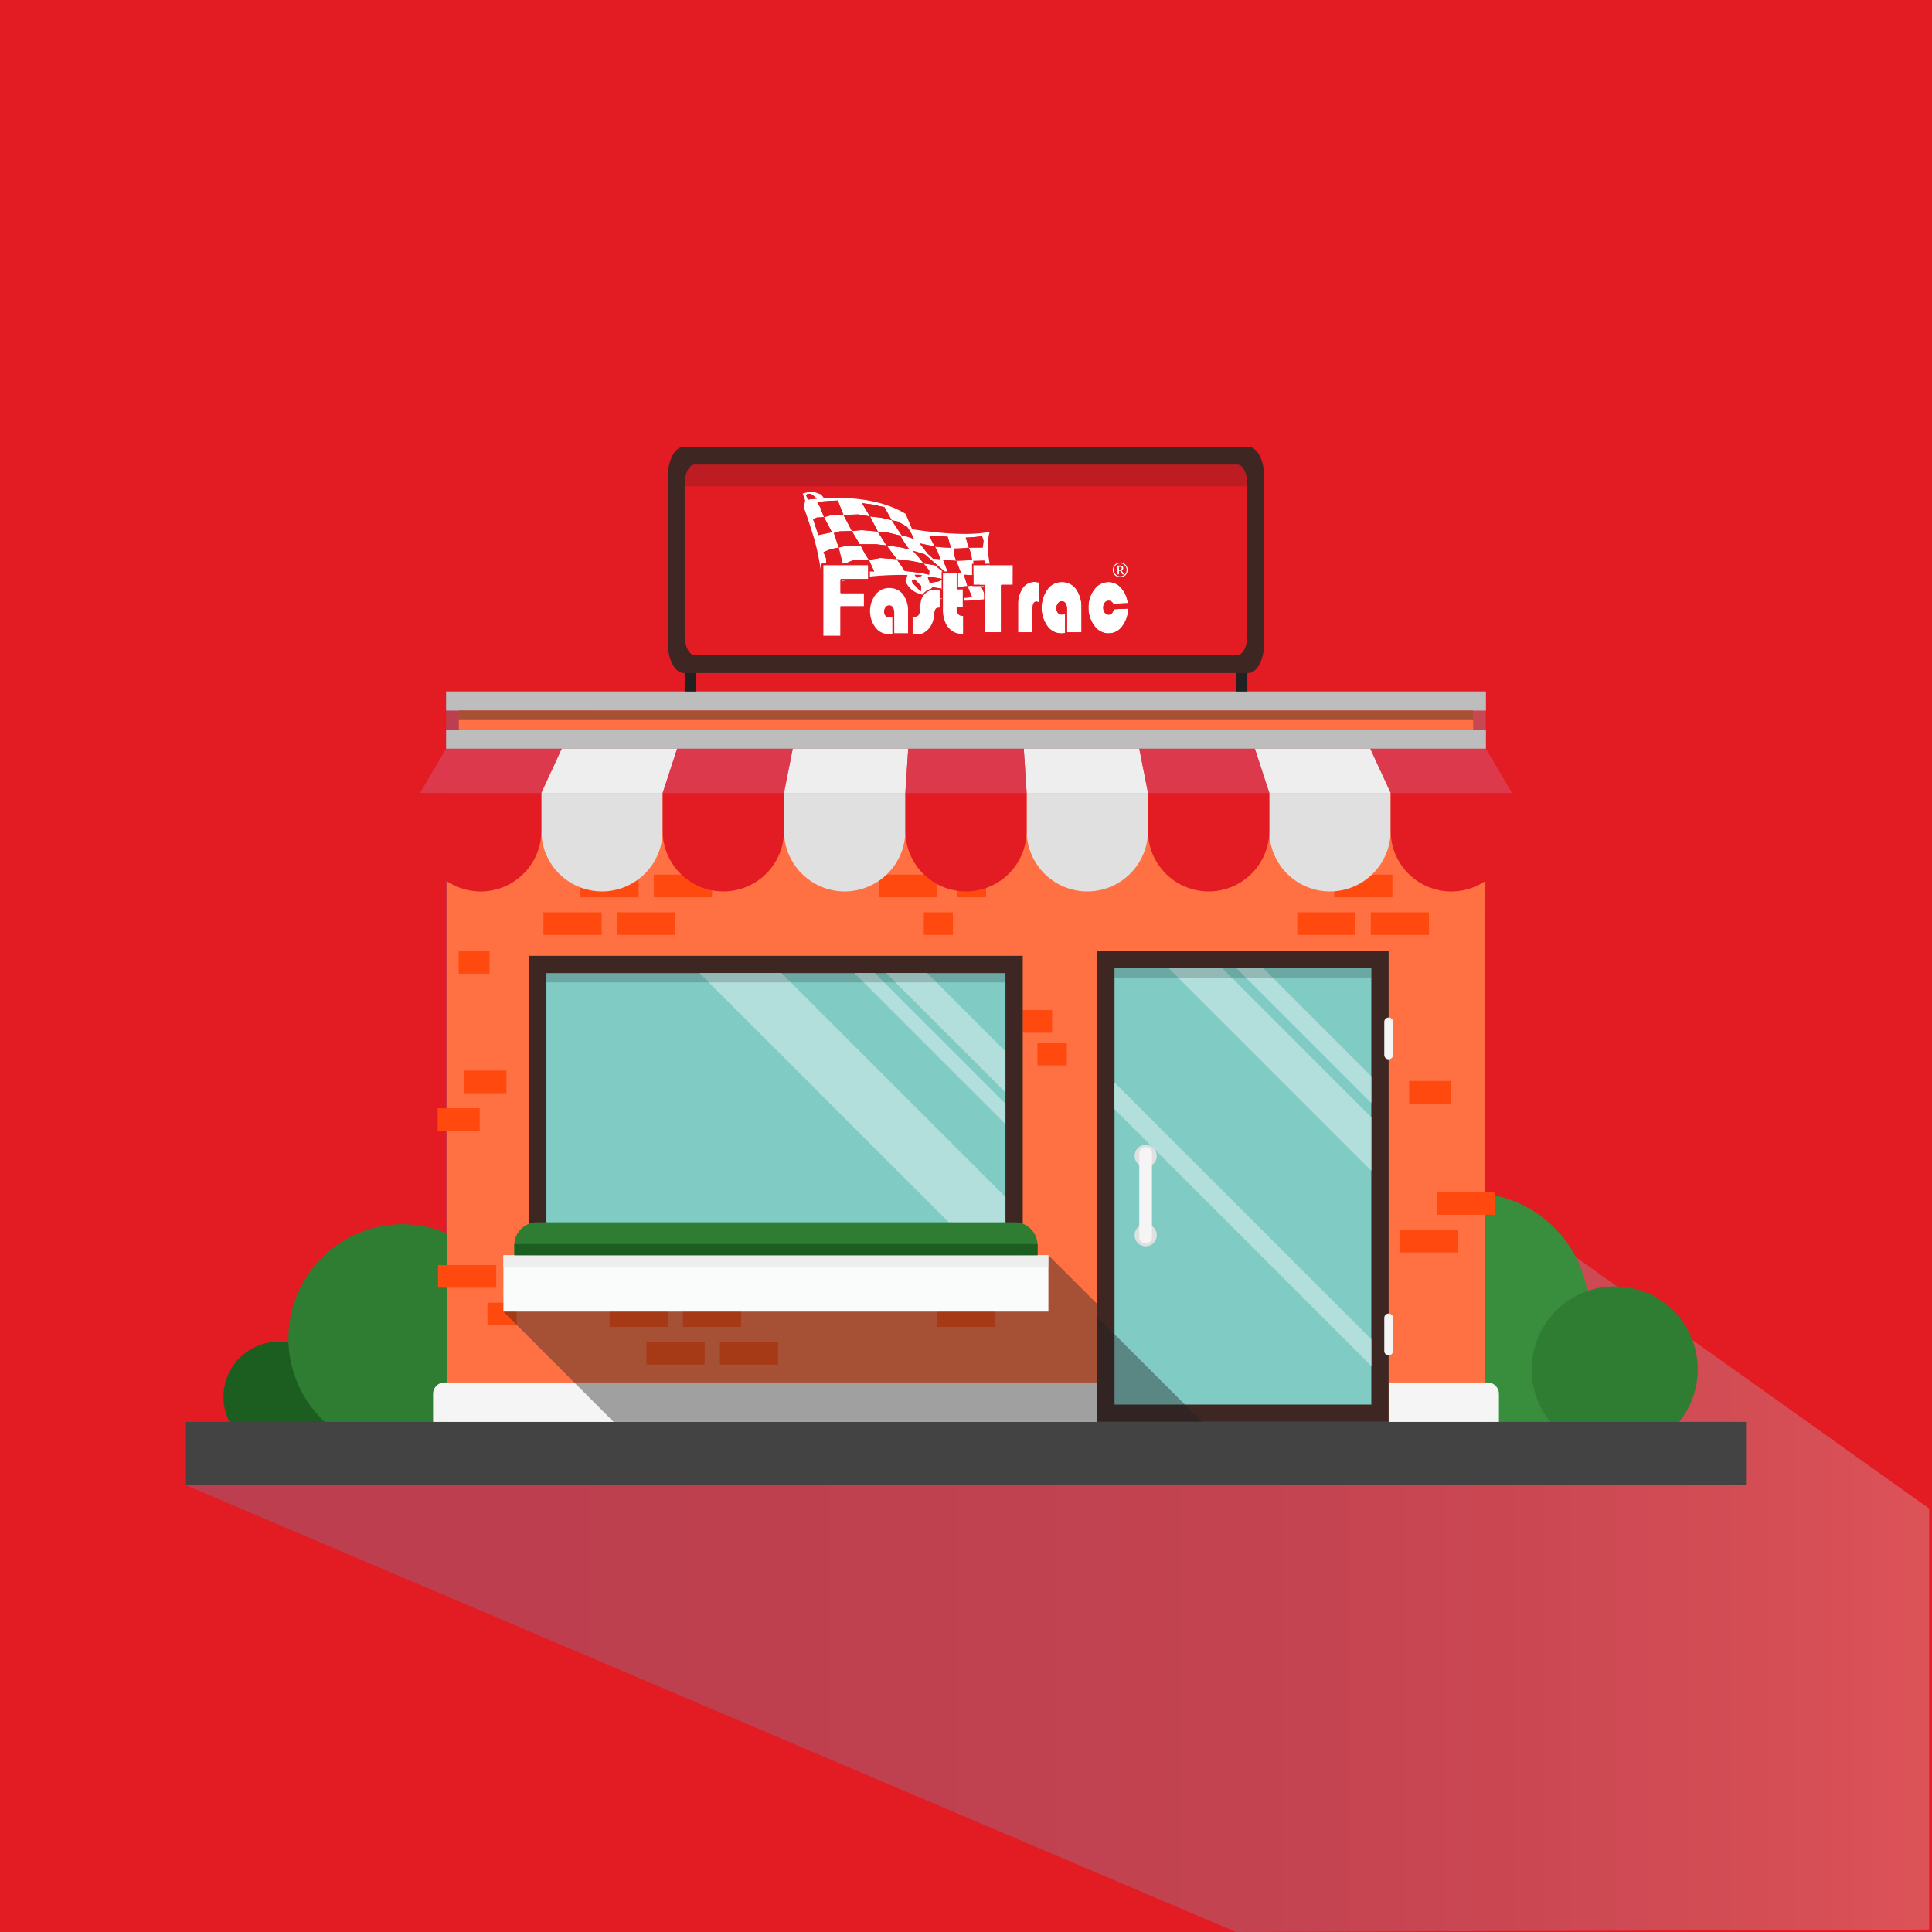 <svg xmlns="http://www.w3.org/2000/svg" xmlns:xlink="http://www.w3.org/1999/xlink" viewBox="0 0 800 800"><defs><linearGradient id="9c993c80-58cc-42ab-8464-23750ea943a4" x1="77" y1="543.16" x2="798.82" y2="543.16" gradientUnits="userSpaceOnUse"><stop offset="0" stop-color="#668eb0"/><stop offset="0.3" stop-color="#6990b1"/><stop offset="0.48" stop-color="#7195b3"/><stop offset="0.64" stop-color="#7f9db7"/><stop offset="0.77" stop-color="#94aabd"/><stop offset="0.89" stop-color="#aebac4"/><stop offset="1" stop-color="#ccc"/></linearGradient></defs><title>store-icon</title><g style="isolation:isolate"><g id="c59e3690-93bb-490a-b661-2bb4dec3cd61" data-name="Store"><rect width="800" height="800" fill="#e31b23"/><path d="M798.82,624.65V799l-287.07,1L77,615c-.1-.21,107.56-5.33,107.53-13.14-.09-26.93.19-85.86.19-85.86V286.32H615.28l-.53,207.32Z" opacity="0.31" fill="url(#9c993c80-58cc-42ab-8464-23750ea943a4)" style="mix-blend-mode:multiply"/><path d="M608.78,493.9a49.22,49.22,0,0,0-49.22,49.23v64.48H658V543.13A49.23,49.23,0,0,0,608.78,493.9Z" fill="#388e3c"/><circle cx="668.62" cy="567.05" r="34.38" fill="#2e7d32"/><circle cx="115.96" cy="578.56" r="22.87" transform="matrix(0.92, -0.39, 0.39, 0.92, -216.94, 91.37)" fill="#1b5e20"/><circle cx="166.66" cy="554.18" r="47.25" transform="translate(-410.85 591.13) rotate(-76.92)" fill="#2e7d32"/><rect x="77" y="588.77" width="646" height="26.27" fill="#434343"/><rect x="185.25" y="319.18" width="429.49" height="269.58" fill="#ff7043"/><path d="M616,572.46H575v16.31h45.67v-11.6A4.71,4.71,0,0,0,616,572.46Z" fill="#f5f5f5"/><rect x="454.33" y="393.79" width="120.67" height="194.97" fill="#3e2723"/><rect x="461.5" y="400.96" width="106.33" height="180.64" fill="#80cbc4"/><polygon points="567.83 445.66 567.83 456.74 512.05 400.96 523.13 400.96 567.83 445.66" fill="#b2dfdb"/><polygon points="567.83 554.56 567.83 565.63 461.5 459.3 461.5 448.23 567.83 554.56" fill="#b2dfdb"/><polygon points="567.83 462.63 567.83 484.79 484 400.96 506.16 400.96 567.83 462.63" fill="#b2dfdb"/><rect x="461.5" y="400.96" width="106.33" height="3.83" fill="#212121" opacity="0.2" style="mix-blend-mode:multiply"/><polygon points="454.33 545.32 454.33 588.77 497.78 588.77 454.33 545.32" fill="#212121" opacity="0.4" style="mix-blend-mode:multiply"/><path d="M479,478.63a4.59,4.59,0,1,1-4.58-4.59A4.58,4.58,0,0,1,479,478.63Z" fill="#e0e0e0"/><path d="M479,511.46a4.59,4.59,0,1,1-4.58-4.58A4.58,4.58,0,0,1,479,511.46Z" fill="#e0e0e0"/><path d="M474.38,475a2.63,2.63,0,0,0-2.63,2.63v34.75a2.63,2.63,0,0,0,5.25,0V477.67A2.63,2.63,0,0,0,474.38,475Z" fill="#f5f5f5"/><path d="M184,572.46H454.33a0,0,0,0,1,0,0v16.31a0,0,0,0,1,0,0h-275a0,0,0,0,1,0,0v-11.6A4.71,4.71,0,0,1,184,572.46Z" fill="#f5f5f5"/><rect x="184.72" y="302.13" width="430.57" height="7.9" fill="#bdbdbd"/><rect x="184.72" y="286.32" width="430.57" height="7.9" fill="#bdbdbd"/><rect x="190" y="294.22" width="420" height="7.9" fill="#ff7043"/><rect x="190" y="294.22" width="420" height="3.95" fill="#212121" opacity="0.4" style="mix-blend-mode:multiply"/><rect x="537.18" y="377.77" width="24.09" height="9.37" fill="#ff490f"/><rect x="567.61" y="377.77" width="24.09" height="9.37" fill="#ff490f"/><rect x="552.49" y="362.18" width="24.09" height="9.37" fill="#ff490f"/><rect x="579.65" y="509.24" width="24.09" height="9.37" fill="#ff490f"/><rect x="594.96" y="493.64" width="24.09" height="9.37" fill="#ff490f"/><rect x="225.02" y="377.77" width="24.09" height="9.37" fill="#ff490f"/><rect x="255.44" y="377.77" width="24.09" height="9.37" fill="#ff490f"/><rect x="240.33" y="362.18" width="24.09" height="9.37" fill="#ff490f"/><rect x="270.75" y="362.18" width="24.09" height="9.37" fill="#ff490f"/><rect x="298.11" y="555.69" width="24.09" height="9.37" transform="translate(620.31 1120.75) rotate(180)" fill="#ff490f"/><rect x="387.95" y="540.09" width="24.09" height="9.37" transform="translate(800 1089.55) rotate(180)" fill="#ff490f"/><rect x="267.69" y="555.69" width="24.09" height="9.37" transform="translate(559.46 1120.75) rotate(180)" fill="#ff490f"/><rect x="282.8" y="540.09" width="24.09" height="9.37" transform="translate(589.69 1089.55) rotate(180)" fill="#ff490f"/><rect x="252.38" y="540.09" width="24.09" height="9.37" transform="translate(528.85 1089.55) rotate(180)" fill="#ff490f"/><rect x="181.23" y="458.91" width="17.41" height="9.37" fill="#ff490f"/><rect x="192.29" y="443.31" width="17.41" height="9.37" fill="#ff490f"/><path d="M575,421.33a1.81,1.81,0,0,0-1.8,1.8v13.71a1.8,1.8,0,0,0,3.6,0V423.13A1.81,1.81,0,0,0,575,421.33Z" fill="#f5f5f5"/><path d="M575,543.92a1.8,1.8,0,0,0-1.8,1.8v13.71a1.8,1.8,0,0,0,3.6,0V545.72A1.8,1.8,0,0,0,575,543.92Z" fill="#f5f5f5"/><rect x="382.52" y="377.77" width="12.05" height="9.37" fill="#ff490f"/><rect x="396.27" y="362.18" width="12.05" height="9.37" fill="#ff490f"/><rect x="364.03" y="362.18" width="24.09" height="9.37" fill="#ff490f"/><rect x="201.86" y="539.44" width="12.05" height="9.37" fill="#ff490f"/><rect x="181.37" y="523.84" width="24.09" height="9.37" fill="#ff490f"/><rect x="583.5" y="447.6" width="17.39" height="9.37" fill="#ff490f"/><rect x="423.5" y="418.25" width="12.16" height="9.37" fill="#ff490f"/><rect x="429.58" y="431.76" width="12.16" height="9.37" fill="#ff490f"/><path d="M224.16,344a25.12,25.12,0,0,0,25.12,25.12h0A25.12,25.12,0,0,0,274.4,344V328.34H224.16Z" fill="#e0e0e0"/><path d="M324.64,344a25.12,25.12,0,0,0,25.12,25.12h0A25.12,25.12,0,0,0,374.88,344V328.34H324.64Z" fill="#e0e0e0"/><path d="M425.12,344a25.12,25.12,0,0,0,25.12,25.12h0A25.12,25.12,0,0,0,475.36,344V328.34H425.12Z" fill="#e0e0e0"/><path d="M525.6,328.34V344a25.12,25.12,0,0,0,25.12,25.12h0A25.12,25.12,0,0,0,575.84,344V328.34Z" fill="#e0e0e0"/><polygon points="224.16 328.34 274.4 328.34 280.4 310.03 232.56 310.03 224.16 328.34" fill="#eee"/><polygon points="324.64 328.34 374.88 328.34 376.08 310.03 328.24 310.03 324.64 328.34" fill="#eee"/><polygon points="423.92 310.03 425.12 328.34 475.36 328.34 471.76 310.03 423.92 310.03" fill="#eee"/><polygon points="567.44 310.03 519.6 310.03 525.6 328.34 575.84 328.34 567.44 310.03" fill="#eee"/><path d="M173.91,344A25.12,25.12,0,0,0,199,369.13h0A25.12,25.12,0,0,0,224.16,344V328.34H173.91Z" fill="#e31b23"/><path d="M274.4,344a25.12,25.12,0,0,0,25.12,25.12h0A25.12,25.12,0,0,0,324.64,344V328.34H274.4Z" fill="#e31b23"/><path d="M374.88,344a25.12,25.12,0,0,0,50.24,0V328.34H374.88Z" fill="#e31b23"/><path d="M475.36,344a25.12,25.12,0,0,0,25.12,25.12h0A25.12,25.12,0,0,0,525.6,344V328.34H475.36Z" fill="#e31b23"/><path d="M575.84,328.34V344A25.12,25.12,0,0,0,601,369.13h0A25.12,25.12,0,0,0,626.09,344V328.34Z" fill="#e31b23"/><polygon points="173.91 328.34 224.16 328.34 232.56 310.03 184.72 310.03 173.91 328.34" fill="#dc394d"/><polygon points="274.4 328.34 324.64 328.34 328.24 310.03 280.4 310.03 274.4 328.34" fill="#dc394d"/><polygon points="376.08 310.03 374.88 328.34 425.12 328.34 423.92 310.03 376.08 310.03" fill="#dc394d"/><polygon points="471.76 310.03 475.36 328.34 525.6 328.34 519.6 310.03 471.76 310.03" fill="#dc394d"/><polygon points="615.28 310.03 567.44 310.03 575.84 328.34 626.09 328.34 615.28 310.03" fill="#dc394d"/><rect x="189.93" y="393.79" width="12.77" height="9.37" fill="#ff490f"/><rect x="219.09" y="395.79" width="204.41" height="124" fill="#3e2723"/><rect x="226.26" y="402.96" width="190.08" height="109.67" fill="#80cbc4"/><polygon points="416.33 435.32 416.33 452.29 367 402.96 383.97 402.96 416.33 435.32" fill="#b2dfdb"/><polygon points="416.33 457.01 416.33 465.49 353.8 402.96 362.29 402.96 416.33 457.01" fill="#b2dfdb"/><polygon points="416.33 495.66 416.33 512.63 399.36 512.63 289.69 402.96 323.63 402.96 416.33 495.66" fill="#b2dfdb"/><rect x="226.26" y="402.96" width="190.08" height="3.83" fill="#212121" opacity="0.2" style="mix-blend-mode:multiply"/><rect x="208.45" y="519.79" width="225.69" height="23.33" fill="#fafbfb"/><path d="M420.15,506.13H222.44a9.48,9.48,0,0,0-9.48,9.48v4.18H429.63v-4.18A9.47,9.47,0,0,0,420.15,506.13Z" fill="#2e7d32"/><rect x="208.45" y="519.79" width="225.69" height="5" fill="#eee"/><path d="M429.61,515.13H213c0,.16,0,.32,0,.48v4.18H429.63v-4.18C429.63,515.45,429.61,515.29,429.61,515.13Z" fill="#1b5e20"/><polygon points="454.33 539.98 454.33 588.77 254.09 588.77 208.45 543.13 434.14 543.13 434.14 519.79 454.33 539.98" fill="#212121" opacity="0.4" style="mix-blend-mode:multiply"/><path d="M516.88,185H283.12c-3.65,0-6.62,5.63-6.62,12.57v68.54c0,6.95,3,12.58,6.62,12.58H516.88c3.65,0,6.62-5.63,6.62-12.58V197.53C523.5,190.59,520.53,185,516.88,185Z" fill="#3e2723"/><path d="M512.36,192.39H287.64c-2.28,0-4.14,3.62-4.14,8.08v62.67c0,4.46,1.86,8.08,4.14,8.08H512.36c2.28,0,4.14-3.62,4.14-8.08V200.47C516.5,196,514.64,192.39,512.36,192.39Z" fill="#e31b23"/><path d="M516.5,200.47v.9h-233v-.9c0-4.46,1.85-8.08,4.14-8.08H512.36C514.65,192.39,516.5,196,516.5,200.47Z" fill="#212121" opacity="0.2" style="mix-blend-mode:multiply"/><rect x="283.5" y="278.65" width="4.75" height="7.67" fill="#212121"/><rect x="511.75" y="278.65" width="4.75" height="7.67" fill="#212121"/><g id="16fa176c-2bb5-474a-8f08-eebc25625632" data-name="Flag"><path d="M409.82,220.18c-11.1,2.51-32.15-1.05-32.15-1.05L375,212.79c-10.53-6.5-25-7-33.82-6.52l-1.23-1.55-2.41-.86-2.6-.22-2.55.74,1,2.77-.53,3s1.41,3.66,3.93,11.81,3.27,16.11,3.54,16.84a20.1,20.1,0,0,0,1.7,2.66l.22,2.87.46.87,1.2,17.91.67-.17-1.22-19.76,1.39-.13,1.07,19.58,1.1-.28.75-21.32c12.44-3.51,28.09-2.93,28.09-2.93l-.82,2.57a9.12,9.12,0,0,0,4.84,4.86c10.19,3.74,19.92,3.49,26.6,2.74,4.27-.48,7.78-1.13,7.78-1.13C406.43,229.54,409.82,220.18,409.82,220.18ZM406.61,222l.6,1.88-.26,2.83-5.8.07-1.29-4.18A48,48,0,0,0,406.61,222Zm-19.5,4.34-2.38-4.49,7.67.38,1.35,4.55s-.8,0-1.87-.06h0c-.86,0-1.71-.08-2.56-.15s-1.61-.14-2.18-.24h0l1.05,2,1.19,3.15h0l-.74,0-2.27-.16-2.27-2.09L380.85,225l6.27,1.31h0Zm-7.23,2.26h0l.39.11,2.1.63.07,0,.45.15,8,6.94.82.89-.14.63h0l-1.25-1.34L387,234l-.14,0-.2,0h0l-4.19-.66-2.37-3L378,228.16A11.44,11.44,0,0,1,379.88,228.6ZM355.38,213l4.86.86-3.3-5.52,4.38.58,4.91,1.1,3,5.4,2.59.53.4.24v0l1.72,1,1.73,1a25.18,25.18,0,0,1,2.77,5h0v0a23.3,23.3,0,0,0-4.06-1.35h0c-.34-.08-.67-.14-1-.2l-4.15-6.29-4.16-1-4.82-.57,3.23,6.26-6.59-.59-4.12.37s-2.67-5.1-3.49-6.63Zm-20.88-6.14-.72-1.84.69-.58,1.41.12,2.44,1.9C336.66,206.61,335.35,206.76,334.5,206.87Zm2.21,8.21h0l1.5-.76,3-.16-1.44-3.82-1.35-2.45s5.13-.58,8.52-.59l2.35,6-4.34-.2-3.73,1.07,3.28,6.21h0l-5.61,1.2Zm9.46,18.41-3.87,2.15-.26-4.43L341,228.62l2.86-1.18,3.42-.72s.8,3.49,1.66,6.54Zm10.91,3L351,238.08h0L349.64,236l-.45-2.32,4.74-2,5.83.09h0l1,2.2,1.21,2.64Zm6.8-5.37-4.12.66a40.26,40.26,0,0,1-3.28-5.71l-5.88-.14-3.33.78-2-6,2.4-.71,1.9-.05h0l3.13-.08,2.21,3.73h0l1,1.75h6.75l4.42.53-3.7-5.79,4.29.43,5,1.24s2.12,3.52,3.76,5.69l-3.71-.87-5.6-.7,4.13,5.61-7-.47-.46.07Zm16.6,13-2.33-2.44-.63-1.1,1.21-.68,2.71,2.75-.06,2.11Zm1.38-5.8-1.18.5h0l-1.07.46-.86-1.25,1.78,0,1.33.25Zm-.48-1.08-6.74-.83-.07-.1-3.27-4.79,6.11.76,5,1,2.39,3-.12,1.66Zm3.62,4.12-.91-2.64,5.4.83h0l.5.23h0l.42.19-1.95.83L387,241l-1.72.28h0Zm7.43,6.27-1.66.1-.56,0-3.6-.56-1.53-2.67,1-1.32,3.62.49,2.71,3.92h0ZM390.86,243l-.66-1.27h0l1.73-.5,1.79-1.29h0l2,2.93h0v0Zm5.44-5.61-3.64-.05-2.13-5.45,5.44.34-.72-2,0-.33L395,228h0l-.09-.86a51.46,51.46,0,0,0,6.2-.38,16.21,16.21,0,0,1,1.33,5c-1.35.27-6.5.39-6.5.39l2,5.22Zm7.55,5-3.25.3,1.92,4.61-4.16.32-1.89-4.53,4.13-.4L399.14,238l1.59.09h0l1.61.09,1.92-.31s-.86-3.23-.94-3.61-.28-2-.28-2l4.55-.12s.9,3.57,1.67,5.62l-4.62.68,1,3.76-1.83.17Zm8.26,3.91c-.48.05-4.24.24-4.24.24h0l-.47-1.17h0l-1-2.38,4.29-.28,2.54,3.39-1.13.19Z" fill="#fff"/><polygon points="393.72 239.91 391.93 241.2 393.72 239.91 393.72 239.91" fill="#e31b23"/><polygon points="389.72 243.7 392.42 247.62 392.43 247.62 389.72 243.7" fill="#e31b23"/><polygon points="352.75 219.91 349.62 219.99 354.96 223.64 352.75 219.91" fill="#e31b23"/><path d="M356.88,219.54l6.59.59-3.23-6.26-4.86-.86-6.11.27c.82,1.53,3.49,6.63,3.49,6.63Z" fill="#e31b23"/><polygon points="390.85 242.96 390.2 241.71 390.2 241.71 390.86 242.98 395.72 242.87 395.71 242.84 390.85 242.96" fill="#e31b23"/><polygon points="386.61 247.19 385.08 244.53 386.61 247.2 390.21 247.76 390.77 247.73 390.21 247.76 386.61 247.19" fill="#e31b23"/><polygon points="384.11 238.72 389.5 239.55 389.49 239.55 384.09 238.72 385 241.36 385.27 241.31 384.95 241.14 384.11 238.72" fill="#e31b23"/><polygon points="387.01 241.04 388.47 240.8 390.42 239.97 390 239.78 387.33 240.99 387.01 241.04" fill="#e31b23"/><polygon points="369.23 215.43 366.23 210.03 361.32 208.93 356.94 208.35 360.24 213.87 365.06 214.44 369.23 215.43" fill="#e31b23"/><path d="M407.87,246.53s3.76-.19,4.24-.24c-.48.05-4.19.24-4.24.24Z" fill="#e31b23"/><path d="M410.73,242.7l-4.29.28,1,2.38c1.89.28,4.35.41,5.67.47l.19.25s-.84.16-1.12.2l1.13-.19Z" fill="#e31b23"/><path d="M404.64,238.45l4.62-.68c-.77-2.05-1.67-5.62-1.67-5.62l-4.55.12s.21,1.59.28,2,.94,3.61.94,3.61l-1.92.31-1.61-.09,1.8,3.23,1.32,1.09,1.83-.17Z" fill="#e31b23"/><path d="M401.14,226.79a51.46,51.46,0,0,1-6.2.38l.09.86,1.24.52,1.42,1.86.52,1.72-2.24.08-.71-2,0-.32,0,.33.72,2s5.15-.12,6.5-.39A16.21,16.21,0,0,0,401.14,226.79Z" fill="#e31b23"/><path d="M340.54,212.44l1.77,1.39-1.13.32,3.29,6.22h0l-3.28-6.21,3.73-1.07,4.34.2-2.35-6c-3.39,0-8.52.59-8.52.59l1.35,2.45,1.44,3.82h0Z" fill="#e31b23"/><polygon points="336.71 215.08 338.86 221.57 336.72 215.07 336.71 215.08" fill="#e31b23"/><polygon points="361.96 236.61 357.07 236.48 351.02 238.07 351.02 238.08 357.08 236.49 361.97 236.62 360.76 233.98 361.96 236.61" fill="#e31b23"/><polygon points="380.53 238.07 378.75 238.03 379.61 239.28 380.68 238.82 379.36 238.04 380.54 238.07 381.86 238.31 381.86 238.31 380.53 238.07" fill="#e31b23"/><path d="M382.44,229.36l.45.15Z" fill="#e31b23"/><polygon points="371.3 231.52 367.17 225.91 362.75 225.38 357.51 225.39 361.74 228.28 363.88 231.13 364.34 231.05 371.3 231.52" fill="#e31b23"/><path d="M380.27,228.71l2.1.63Z" fill="#e31b23"/><polygon points="388.63 231.46 389.37 231.5 389.36 231.49 389.37 231.5 388.63 231.46" fill="#e31b23"/><polygon points="386.83 233.98 386.97 234 386.97 234 386.83 233.98" fill="#e31b23"/><path d="M382.44,233.29l4.19.66-6.75-5.35a11.44,11.44,0,0,0-1.87-.44l2.06,2.11Z" fill="#e31b23"/><path d="M378.42,223.26h0a25.18,25.18,0,0,0-2.77-5l-1.73-1,1.73,1.05A24.36,24.36,0,0,1,378.42,223.26Z" fill="#e31b23"/><path d="M374.37,221.92l-1.93-4.14-.23-1.58-.4-.24-2.59-.53,4.15,6.29C373.7,221.78,374,221.84,374.37,221.92Z" fill="#e31b23"/><polygon points="387.12 226.34 387.12 226.34 380.85 225.03 384.09 229.21 380.85 225.04 387.12 226.34" fill="#e31b23"/><polygon points="391.6 237.96 391.61 237.97 391.75 237.34 390.93 236.45 391.75 237.33 391.6 237.96" fill="#e31b23"/><polygon points="359.76 231.78 353.93 231.69 359.76 231.78 359.76 231.78" fill="#e31b23"/><path d="M389.33,226.58c-.73-.06-1.45-.14-2.18-.24C387.72,226.44,388.5,226.52,389.33,226.58Z" fill="#e31b23"/><path d="M407,226.71l.26-2.83-.6-1.88a48,48,0,0,1-6.75.6l1.29,4.18Z" fill="#e31b23"/><path d="M376.48,227.48c-1.64-2.17-3.76-5.69-3.76-5.69l-5-1.24-4.29-.43,3.7,5.79,5.6.7Z" fill="#e31b23"/><path d="M377.93,235.59c.51,0,5.09.52,6.91.74l-2.39-3-5-1-6.11-.76,3.27,4.79-.15-.22A31.88,31.88,0,0,1,377.93,235.59Z" fill="#e31b23"/><path d="M391.88,226.72c1.07.05,1.87.06,1.87.06l-1.35-4.55-7.67-.38,2.38,4.49h0l-1.1-2.06Z" fill="#e31b23"/><polygon points="378.73 239.91 377.52 240.58 378.15 241.68 380.48 244.12 381.38 244.76 381.44 242.66 378.73 239.91" fill="#e31b23"/><path d="M384.84,236.33c-1.82-.22-6.4-.72-6.91-.74a31.88,31.88,0,0,0-3.51.5l.15.22.07.1,6.74.83,3.34.75Z" fill="#e31b23"/><polygon points="344.47 220.37 341.18 214.15 341.18 214.15 338.21 214.31 336.71 215.07 336.72 215.07 338.86 221.57 344.47 220.37 344.47 220.37" fill="#e31b23"/><polygon points="340.54 212.44 341.18 214.15 342.31 213.83 340.54 212.44" fill="#e31b23"/><polygon points="387.01 241.04 387.33 240.99 390 239.78 390 239.78 389.5 239.55 389.5 239.55 384.11 238.72 384.95 241.14 385.27 241.31 385.29 241.32 387.01 241.04" fill="#e31b23"/><path d="M343.84,227.44,341,228.62l1.06,2.59.26,4.43,3.87-2.15,2.75-.23c-.86-3-1.66-6.54-1.66-6.54Z" fill="#e31b23"/><polygon points="379.36 238.04 380.68 238.82 380.68 238.82 381.86 238.31 381.86 238.31 380.54 238.07 379.36 238.04" fill="#e31b23"/><path d="M357.51,225.39H356l-1-1.75h0L349.62,220h0l-1.9.05-2.4.71,2,6,3.33-.78,5.88.14a40.26,40.26,0,0,0,3.28,5.71l4.12-.66h0l-2.14-2.84Z" fill="#e31b23"/><polygon points="361.96 236.61 360.76 233.98 359.76 231.78 359.76 231.78 353.93 231.69 349.19 233.69 349.64 236.01 351.01 238.08 351.02 238.07 357.07 236.48 361.96 236.61" fill="#e31b23"/><polygon points="380.85 225.04 384.09 229.21 386.36 231.3 388.63 231.46 389.37 231.5 389.36 231.49 388.17 228.34 387.12 226.34 387.12 226.34 380.85 225.04" fill="#e31b23"/><path d="M374.37,221.92h0a23.3,23.3,0,0,1,4.06,1.35v0a24.36,24.36,0,0,0-2.76-5l-1.73-1.05-1.72-1v0l.23,1.58Z" fill="#e31b23"/><polygon points="400.73 238.06 400.73 238.06 399.14 237.97 400.6 242.68 403.86 242.38 403.85 242.38 402.54 241.29 400.73 238.06" fill="#e31b23"/><polygon points="395.71 242.84 395.72 242.84 393.72 239.91 393.72 239.91 391.93 241.2 390.2 241.7 390.2 241.71 390.85 242.96 395.71 242.84" fill="#e31b23"/><polygon points="398.37 247.61 402.52 247.29 400.6 242.68 396.47 243.08 398.37 247.61" fill="#e31b23"/><path d="M413.07,245.83c-1.32-.06-3.78-.19-5.67-.47h0l.47,1.17h0c.05,0,3.76-.19,4.24-.24h0c.28,0,1.12-.2,1.12-.2Z" fill="#e31b23"/><path d="M386.63,234l.2,0,.14,0h0l3.38,2.62L391.6,238h0l.15-.63-.82-.88-8-6.94-.45-.15-.07,0-2.1-.63-.39-.11h0l6.75,5.35Z" fill="#e31b23"/><path d="M396,232.21l2.24-.08-.52-1.72-1.42-1.86L395,228h0l.2,1.86,0,.32Z" fill="#e31b23"/><polygon points="390.53 231.87 392.66 237.32 396.3 237.37 397.98 237.43 395.97 232.21 390.53 231.87" fill="#e31b23"/><path d="M387.15,226.34c.73.1,1.45.18,2.18.24s1.7.12,2.56.15h0L386,224.28l1.1,2.06h0Z" fill="#e31b23"/><polygon points="386.1 243.21 385.08 244.53 386.61 247.19 390.21 247.76 390.77 247.73 392.43 247.63 392.42 247.62 389.72 243.7 386.1 243.21" fill="#e31b23"/><path d="M334.47,204.45l-.69.58.72,1.84c.85-.11,2.16-.26,3.82-.4l-2.44-1.9Z" fill="#e31b23"/></g><g id="0b2306d6-92fe-49f2-a2cc-5700f6682dcc" data-name="Fast"><polygon points="340.55 233.67 359.83 233.67 359.83 240.1 348.38 240.1 348.38 245.32 358.16 245.32 358.16 251.36 348.38 251.36 348.38 263.59 340.55 263.59 340.55 233.67" fill="#fff"/><path d="M369.75,254.94v7.72a9.34,9.34,0,0,1-1.59.2,7.19,7.19,0,0,1-5.86-2.81,11.57,11.57,0,0,1,0-14,7.22,7.22,0,0,1,5.78-2.87,7.29,7.29,0,0,1,6,2.72,11.4,11.4,0,0,1,2.17,7.28v9.27H370v-8.79a3.51,3.51,0,0,0-.54-2,1.53,1.53,0,0,0-1.33-.75,1.71,1.71,0,0,0-1.31.67,2.66,2.66,0,0,0-.54,1.63,2.48,2.48,0,0,0,.49,1.58,1.49,1.49,0,0,0,1.24.62,4.35,4.35,0,0,0,1.7-.46" fill="#fff"/><path d="M389.33,243.83v7.93c-.93,0-1.51.15-1.75.43a3.89,3.89,0,0,0-.46,1.89c-.26,3.62-1.63,6.21-4,7.76-.79.76-2.17,1.12-4.2,1.12h-1.09V255h.54a2.17,2.17,0,0,0,1.72-.57,4,4,0,0,0,.58-2.17,19.16,19.16,0,0,1,.45-4,6.42,6.42,0,0,1,1.34-2.39,5.89,5.89,0,0,1,4.81-2.06h2.05" fill="#fff"/><path d="M396.46,236.88v7H399v7.93h-2.52a4.45,4.45,0,0,0,.47,2.38c.32.47,1,.7,2.14.7v7.88c-.5,0-.83,0-1,0a6.9,6.9,0,0,1-3.76-1.12,8.31,8.31,0,0,1-2.83-3,13.67,13.67,0,0,1-1.33-6.44V236.88h6.28" fill="#fff"/><path d="M348.38,264h-7.85a.38.38,0,0,1-.38-.38h0V233.67a.38.38,0,0,1,.38-.37h19.29a.39.39,0,0,1,.39.39h0v6.41a.4.4,0,0,1-.39.39H348.77v4.44h9.39a.39.39,0,0,1,.39.38h0v6a.38.38,0,0,1-.38.39h-9.4v11.84a.38.38,0,0,1-.39.38Zm-7.44-.77h7V251.36a.39.39,0,0,1,.39-.38h9.39V245.7h-9.38a.39.39,0,0,1-.39-.38V240.1a.39.39,0,0,1,.39-.39h11.07v-5.66H340.94Z" fill="#e31b23"/><path d="M368.18,263.12a7.45,7.45,0,0,1-6.06-2.91,11.81,11.81,0,0,1,0-14.31,7.46,7.46,0,0,1,6-3,7.56,7.56,0,0,1,6.22,2.83,11.74,11.74,0,0,1,2.24,7.45v9.27a.27.27,0,0,1-.27.27H370a.28.28,0,0,1-.2.18A8.94,8.94,0,0,1,368.18,263.12Zm-.07-19.65a7,7,0,0,0-5.56,2.76,11.3,11.3,0,0,0,0,13.65,6.94,6.94,0,0,0,5.63,2.7,8.47,8.47,0,0,0,1.33-.16v-7.08a4.19,4.19,0,0,1-1.44.32,1.77,1.77,0,0,1-1.45-.72,2.67,2.67,0,0,1-.54-1.74,2.84,2.84,0,0,1,.59-1.77,1.94,1.94,0,0,1,1.51-.78,1.79,1.79,0,0,1,1.56.86,3.84,3.84,0,0,1,.54,2.17v8.51H376v-9a11.24,11.24,0,0,0-2.13-7.12,7,7,0,0,0-5.79-2.58Zm.07,7.72a1.39,1.39,0,0,0-1.08.57,2.33,2.33,0,0,0-.48,1.44,2.13,2.13,0,0,0,.43,1.41,1.22,1.22,0,0,0,1,.54,4.06,4.06,0,0,0,1.6-.43h.09v-1a3.27,3.27,0,0,0-.46-1.88A1.3,1.3,0,0,0,368.18,251.19Z" fill="#e31b23"/><path d="M379,263.23h-1.09a.28.28,0,0,1-.27-.27V255a.27.27,0,0,1,.27-.27h.55a1.88,1.88,0,0,0,1.5-.47,3.56,3.56,0,0,0,.54-2,21.2,21.2,0,0,1,.45-4,6.82,6.82,0,0,1,1.4-2.49,6.17,6.17,0,0,1,5-2.17h2a.27.27,0,0,1,.27.27v7.93a.27.27,0,0,1-.27.27c-1.15,0-1.45.23-1.53.33a3.25,3.25,0,0,0-.42,1.74c-.26,3.65-1.62,6.33-4.08,8C382.48,262.84,381.05,263.23,379,263.23Zm-.81-.55H379c2,0,3.29-.33,4-1h0c2.32-1.52,3.62-4.06,3.87-7.56a3.91,3.91,0,0,1,.54-2c.26-.33.8-.5,1.69-.55v-7.4h-1.78a5.63,5.63,0,0,0-4.59,2,5.86,5.86,0,0,0-1.29,2.29,19.34,19.34,0,0,0-.44,3.94,4.23,4.23,0,0,1-.64,2.32,2.38,2.38,0,0,1-1.93.67h-.29Z" fill="#e31b23"/><path d="M398.1,263a7.12,7.12,0,0,1-3.9-1.16,8.36,8.36,0,0,1-2.92-3.13,14,14,0,0,1-1.36-6.57V236.88a.25.25,0,0,1,.26-.26h6.28a.26.26,0,0,1,.27.26h0v6.68H399a.27.27,0,0,1,.26.27h0v7.93a.28.28,0,0,1-.26.28h-2.25a3.78,3.78,0,0,0,.42,2c.26.39.9.58,1.92.58a.27.27,0,0,1,.27.27v7.88a.26.26,0,0,1-.26.26l-.67,0Zm-7.65-25.88v15a13.55,13.55,0,0,0,1.3,6.32,7.94,7.94,0,0,0,2.71,2.93,6.62,6.62,0,0,0,3.62,1.08h.7v-7.4a2.44,2.44,0,0,1-2.1-.81,4.64,4.64,0,0,1-.54-2.53.27.27,0,0,1,.27-.26h2.25v-7.4h-2.25a.27.27,0,0,1-.27-.26h0v-6.68Z" fill="#e31b23"/></g><path d="M403.05,242.16h4.64a.27.27,0,0,1,.27.27v19.38h6.54V242.43a.27.27,0,0,1,.27-.27h4.62V234H403.05Z" fill="#fff"/><path d="M429.08,249.11a3.59,3.59,0,0,1,1.21.3v-8.2a11.81,11.81,0,0,0-1.87-.24,5.73,5.73,0,0,0-5,2.6,12.15,12.15,0,0,0-1.89,7.11v11.13h6v-9.67C427.56,250.13,428.07,249.11,429.08,249.11Z" fill="#fff"/><path d="M439.55,241h0a7.12,7.12,0,0,0-5.85,3.07,13.16,13.16,0,0,0,0,15.21,7.16,7.16,0,0,0,5.93,3,8.25,8.25,0,0,0,1.4-.18v-8a4,4,0,0,1-1.52.37,1.84,1.84,0,0,1-1.52-.8,3.08,3.08,0,0,1-.54-1.93,3.2,3.2,0,0,1,.62-1.93,2,2,0,0,1,1.58-.86,1.84,1.84,0,0,1,1.62,1,4.53,4.53,0,0,1,.55,2.39v9.48h6v-10a13,13,0,0,0-2.25-7.95A7.19,7.19,0,0,0,439.55,241Z" fill="#fff"/><path d="M467.16,252l-2.84.13-3.08.14c-.46,1.48-1.16,2.24-2.11,2.24a2,2,0,0,1-1.69-.87,3.3,3.3,0,0,1-.62-2.06,3.17,3.17,0,0,1,.6-2,2,2,0,0,1,1.63-.83A2.28,2.28,0,0,1,461,250l6-.27a11.81,11.81,0,0,0-2.82-6.37A6.89,6.89,0,0,0,459,241h0a7.14,7.14,0,0,0-5.8,3,11.83,11.83,0,0,0-2.46,7.44,12.2,12.2,0,0,0,2.44,7.7,7.12,7.12,0,0,0,5.87,3.11,6.89,6.89,0,0,0,5.59-2.83A12.65,12.65,0,0,0,467.16,252Z" fill="#fff"/><path d="M419.66,233.41H402.77a.27.27,0,0,0-.26.27v8.75h0a.27.27,0,0,0,.27.27h4.67v19.39h0a.27.27,0,0,0,.27.26h7a.27.27,0,0,0,.27-.26V242.7h4.62a.27.27,0,0,0,.27-.27v-8.75A.27.27,0,0,0,419.66,233.41Zm-.27,8.75h-4.62a.27.27,0,0,0-.27.27v19.38H408V242.43a.27.27,0,0,0-.27-.27h-4.64V234h16.34Z" fill="#e31b23"/><path d="M430.8,249.85V241a.28.28,0,0,0-.22-.27,13.16,13.16,0,0,0-2.17-.29,6.33,6.33,0,0,0-5.42,2.83,12.74,12.74,0,0,0-2,7.42v11.39h0a.26.26,0,0,0,.26.26h6.56a.26.26,0,0,0,.25-.26v-9.95c0-1.13.17-2.49,1-2.49a3.71,3.71,0,0,1,1.36.42.3.3,0,0,0,.26,0A.29.29,0,0,0,430.8,249.85Zm-3.24,12h-6V250.68a12.15,12.15,0,0,1,1.89-7.11,5.73,5.73,0,0,1,5-2.6,11.81,11.81,0,0,1,1.87.24v8.2a3.59,3.59,0,0,0-1.21-.3c-1,0-1.52,1-1.52,3Z" fill="#e31b23"/><path d="M439.54,240.47a7.65,7.65,0,0,0-6.28,3.25,12.71,12.71,0,0,0-2.54,7.9,12.53,12.53,0,0,0,2.53,8,7.67,7.67,0,0,0,6.36,3.22,9.06,9.06,0,0,0,1.72-.19.25.25,0,0,0,.21-.21h6.56a.27.27,0,0,0,.27-.26V251.83a13.48,13.48,0,0,0-2.36-8.26A7.69,7.69,0,0,0,439.54,240.47Zm1.72,11.93v1.12a.17.17,0,0,0-.1,0,4.13,4.13,0,0,1-1.67.49,1.31,1.31,0,0,1-1.09-.58,2.94,2.94,0,0,1,.06-3.25,1.43,1.43,0,0,1,1.15-.65,1.32,1.32,0,0,1,1.17.77A3.94,3.94,0,0,1,441.26,252.4Zm6.58,9.42h-6v-9.48a4.53,4.53,0,0,0-.55-2.39,1.84,1.84,0,0,0-1.62-1,2,2,0,0,0-1.58.86,3.2,3.2,0,0,0-.62,1.93,3.08,3.08,0,0,0,.54,1.93,1.84,1.84,0,0,0,1.52.8,4,4,0,0,0,1.52-.37v8a8.25,8.25,0,0,1-1.4.18,7.16,7.16,0,0,1-5.93-3,13.16,13.16,0,0,1,0-15.21,7.12,7.12,0,0,1,5.85-3.07h0a7.19,7.19,0,0,1,6,2.88,13,13,0,0,1,2.25,7.95Z" fill="#e31b23"/><path d="M467.58,251.53a.24.24,0,0,0-.2-.08l-3.15.14c-1.08,0-2.17.09-3.25.15a.26.26,0,0,0-.25.19c-.36,1.35-.91,2-1.63,2a1.49,1.49,0,0,1-1.26-.66,2.78,2.78,0,0,1-.51-1.74,2.68,2.68,0,0,1,.49-1.71,1.4,1.4,0,0,1,1.18-.62,1.89,1.89,0,0,1,1.57,1.16.26.26,0,0,0,.25.14l6.5-.3a.26.26,0,0,0,.2-.1.36.36,0,0,0,.06-.2,12.49,12.49,0,0,0-3-6.95,7.4,7.4,0,0,0-5.62-2.56,7.61,7.61,0,0,0-6.22,3.25,12.26,12.26,0,0,0-2.57,7.77,12.85,12.85,0,0,0,2.54,8,7.62,7.62,0,0,0,6.3,3.33,7.45,7.45,0,0,0,5.94-3,13.29,13.29,0,0,0,2.71-8A.25.25,0,0,0,467.58,251.53ZM459,262.26a7.12,7.12,0,0,1-5.87-3.11,12.2,12.2,0,0,1-2.44-7.7,11.83,11.83,0,0,1,2.46-7.44,7.14,7.14,0,0,1,5.8-3h0a6.89,6.89,0,0,1,5.25,2.39,11.81,11.81,0,0,1,2.82,6.37l-6,.27a2.28,2.28,0,0,0-1.94-1.29,2,2,0,0,0-1.63.83,3.17,3.17,0,0,0-.6,2,3.3,3.3,0,0,0,.62,2.06,2,2,0,0,0,1.69.87c.95,0,1.65-.76,2.11-2.24l3.08-.14,2.84-.13a12.65,12.65,0,0,1-2.57,7.43A6.89,6.89,0,0,1,459,262.26Z" fill="#e31b23"/><g id="5979532c-318c-4a69-8b11-aae43c1bd6d2" data-name="Reg"><path d="M460.78,236a3.08,3.08,0,0,1,.41-1.53,3,3,0,0,1,1.12-1.13,3.09,3.09,0,0,1,1.54-.41,3,3,0,0,1,1.53.41,2.9,2.9,0,0,1,1.13,1.12,3,3,0,0,1,.41,1.54,3,3,0,0,1-1.5,2.64,3.09,3.09,0,0,1-4.24-1.12A3,3,0,0,1,460.78,236Zm.43,0a2.67,2.67,0,0,0,1.33,2.29,2.65,2.65,0,0,0,2.63,0,2.7,2.7,0,0,0,1-1,2.67,2.67,0,0,0,.35-1.33,2.56,2.56,0,0,0-.35-1.32,2.68,2.68,0,0,0-1-1,2.58,2.58,0,0,0-1.33-.36,2.66,2.66,0,0,0-1.32.35,2.7,2.7,0,0,0-1,1A2.52,2.52,0,0,0,461.21,236Zm3.89-.74a1,1,0,0,1-.18.58,1,1,0,0,1-.48.37l1,1.61h-.69l-.84-1.44h-.55v1.44h-.61v-3.64h1.07a1.5,1.5,0,0,1,1,.27A1,1,0,0,1,465.1,235.27Zm-1.77.61h.44a.74.74,0,0,0,.52-.17.54.54,0,0,0,.2-.43.52.52,0,0,0-.18-.44,1,1,0,0,0-.55-.13h-.43Z" fill="#fff"/></g></g></g></svg>